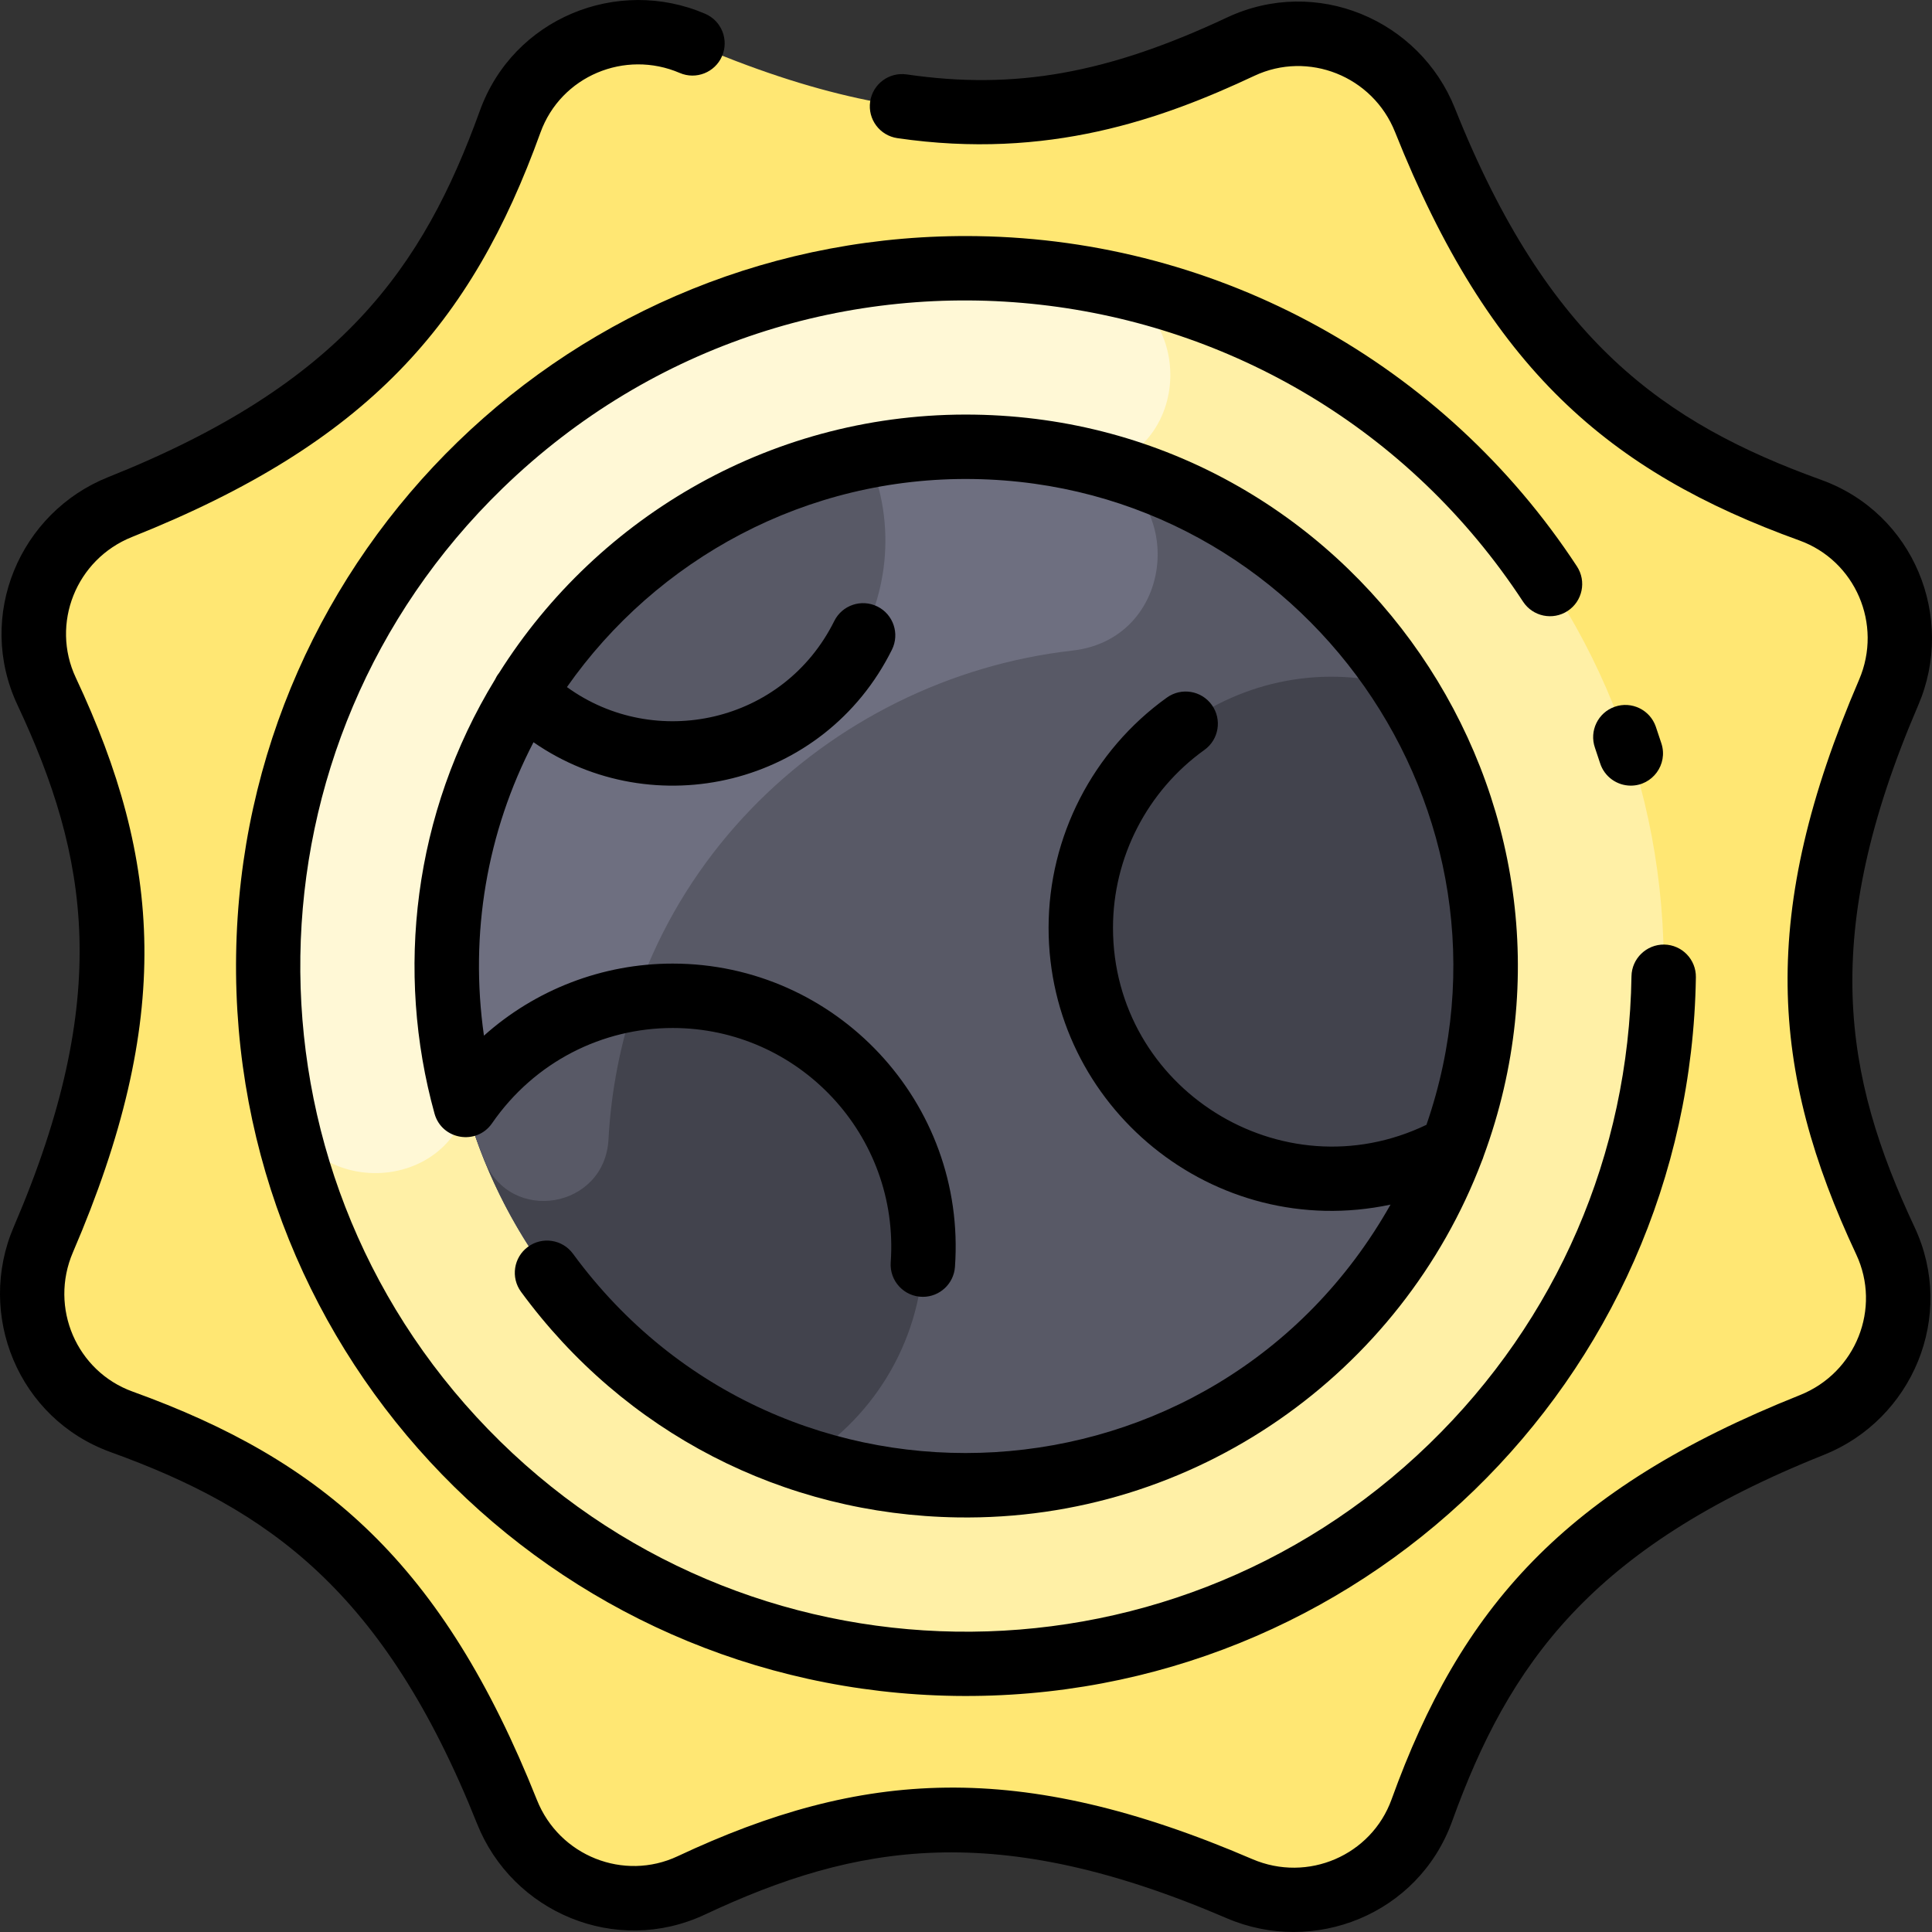 <svg id="Layer_1" enable-background="new 0 0 479.974 479.974" height="512" viewBox="0 0 479.974 479.974" width="512" xmlns="http://www.w3.org/2000/svg"><rect x="0" y="0" width="479.974" height="479.974" fill="#333333" stroke="none"/><path d="m469.207 172.042c7.69-17.9-1.13-38.68-19.46-45.3-40.77-14.72-71.45-35.99-95.73-96.88-7.21-18.09-28.15-26.55-45.78-18.27-39.24 18.42-75.98 25.07-136.2-.82-17.9-7.69-38.68 1.13-45.3 19.46-14.72 40.77-35.99 71.45-96.88 95.73-18.09 7.21-26.55 28.15-18.27 45.78 18.42 39.24 25.07 75.98-.82 136.2-7.69 17.9 1.13 38.68 19.46 45.3 40.77 14.72 71.45 35.99 95.73 96.88 7.21 18.09 28.15 26.55 45.78 18.27 39.24-18.42 75.98-25.07 136.2.82 17.9 7.69 38.68-1.13 45.3-19.46 14.72-40.77 35.99-71.45 96.88-95.73 18.09-7.21 26.55-28.15 18.27-45.78-18.42-39.24-25.07-75.98.82-136.2z" fill="#ffe773"/><path d="m242.657 66.662c95.72 1.48 172.13 80.27 170.66 176-1.48 95.72-80.27 172.13-176 170.66-95.72-1.48-172.13-80.27-170.66-176 1.48-95.72 80.27-172.13 176-170.66z" fill="#fff0a6"/><path d="m269.992 116.816c-78.008 9.968-143.299 75.782-153.042 153.812-3.389 27.138-42.444 27.975-47.42 1.083-21.977-118.776 81.39-223.897 201.349-202.321 26.974 4.851 26.299 43.953-.887 47.426z" fill="#fff8d6"/><path d="m215.547 113.302c-58.751 11.279-103.587 62.479-104.54 124.71-1.124 71.065 55.639 129.885 127 130.96 71.707 1.113 129.887-56.243 130.96-127 1.253-81.958-73.206-144.075-153.42-128.67z" fill="#585966"/><path d="m348.887 170.822c22.267 34.977 25.69 77.589 11.986 114.28-40.835 22.503-92.366-6.693-92.366-54.62 0-41.797 40.409-71.749 80.38-59.66z" fill="#42434d"/><path d="m269.026 114.419c26.19 5.983 24.109 44.192-2.587 47.206-60.635 6.844-114.363 56.591-115.432 126.387-.297 18.807 3.451 37.503 11.35 55.01-53.85-40.653-66.724-114.915-32.13-170.85 31.62-51.046 88.363-69.274 138.799-57.753z" fill="#6e6f80"/><path d="m229.427 309.712c0 22.35-11.77 41.95-29.44 52.95h-.01c-40.95-13.34-72.79-46.58-84.32-88.14 11.23-16.39 30.08-27.14 51.45-27.14 34.41 0 62.32 27.91 62.32 62.33z" fill="#42434d"/><path d="m120.33 288.28c-1.807-4.469-3.37-9.06-4.673-13.758 9.6-14.01 24.76-23.89 42.31-26.47-3.837 11.165-6.15 22.971-6.796 35.008-.925 17.221-24.377 21.21-30.841 5.22z" fill="#585966"/><path d="m215.547 113.302c15.075 34.603-10.256 73.87-48.44 73.87-14.48 0-27.906-5.991-36.88-15 18.67-30.14 49.38-51.97 85.32-58.87z" fill="#585966"/><g><path d="m405.141 195.178c5.413 0 9.272-5.278 7.622-10.438-.454-1.417-.924-2.828-1.411-4.23-1.45-4.174-6.01-6.382-10.182-4.933-4.174 1.45-6.382 6.008-4.933 10.182.443 1.278.872 2.563 1.285 3.854 1.088 3.398 4.232 5.565 7.619 5.565z"/><path d="m389.457 151.782c3.695-2.422 4.728-7.381 2.306-11.076-33.062-50.444-88.757-81.114-148.985-82.041-100.195-1.56-182.576 78.308-184.118 178.537-1.543 100.212 78.308 182.575 178.537 184.117 100.223 1.533 182.575-78.307 184.117-178.537.068-4.418-3.458-8.054-7.876-8.122-4.384-.053-8.054 3.458-8.122 7.876-.68 44.161-18.516 85.414-50.223 116.16-65.596 63.608-170.185 62.015-233.81-3.598-63.616-65.605-62.015-170.185 3.598-233.81 74.91-72.64 196.8-58.322 253.5 28.188 2.421 3.696 7.38 4.728 11.076 2.306z"/><path d="m142.347 311.47c-2.612-3.562-7.619-4.333-11.182-1.72-3.563 2.612-4.333 7.619-1.721 11.182 25.628 34.951 65.151 55.378 108.434 56.044 59.042.928 110.356-35.955 130.287-88.603.164-.366.305-.74.413-1.125 32.597-88.457-32.423-182.791-126.484-184.238-49.527-.76-93.437 25.022-118.11 64.176-.411.513-.742 1.066-1.008 1.642-20.316 33.267-24.822 72.499-15.015 107.867 1.828 6.486 10.439 7.922 14.273 2.376 10.611-15.367 27.495-23.684 44.867-23.684 31.336 0 56.42 26.623 54.184 58.225-.327 4.616 3.325 8.565 7.988 8.565 4.161 0 7.673-3.221 7.972-7.436 2.898-40.837-29.542-75.354-70.144-75.354-17.487 0-34.115 6.499-46.871 17.902-3.619-25.298.744-50.631 12.308-72.894 29.79 20.653 72.186 10.928 89.049-22.991 1.967-3.957.354-8.758-3.602-10.725-3.958-1.966-8.758-.354-10.725 3.603-12.659 25.463-44.594 32.235-66.414 16.408 22.272-31.764 59.377-52.331 101.002-51.682 82.141 1.264 139.366 82.787 112.53 160.431-35.982 17.309-77.872-9.013-77.872-48.952 0-17.472 8.491-33.99 22.714-44.185 3.591-2.574 4.416-7.572 1.841-11.163-2.573-3.591-7.572-4.416-11.163-1.841-18.405 13.192-29.393 34.572-29.393 57.189 0 44.459 41.038 78.092 84.949 68.778-43.349 76.842-151.13 83.087-203.107 12.205z"/><path d="m476.553 175.201c9.355-21.76-1.058-47.666-24.085-55.98-39.097-14.117-67.96-34.484-91.017-92.319-8.77-21.999-34.452-32.959-56.615-22.554-29.731 13.956-52.791 18.052-79.587 14.14-4.372-.636-8.434 2.388-9.072 6.76-.639 4.372 2.388 8.434 6.76 9.072 37.442 5.469 65.848-4.761 88.698-15.488 13.344-6.266 29.386.029 34.954 13.995 23.391 58.677 52.979 84.305 100.446 101.443 13.866 5.007 20.758 20.799 14.82 34.612-24.948 58.027-22.154 97.068-.705 142.757 6.267 13.35-.031 29.386-13.995 34.954-58.677 23.391-84.305 52.979-101.443 100.446-5.007 13.866-20.8 20.759-34.612 14.82-58.027-24.948-97.07-22.153-142.757-.705-13.347 6.264-29.386-.029-34.954-13.995-23.391-58.677-52.979-84.305-100.446-101.443-13.866-5.007-20.759-20.799-14.82-34.612 24.948-58.027 22.154-97.068.705-142.757-6.267-13.35.031-29.386 13.995-34.954 58.675-23.393 84.303-52.981 101.441-100.447 5.076-14.059 20.991-20.675 34.612-14.82 4.06 1.747 8.764-.131 10.509-4.19s-.131-8.764-4.19-10.509c-21.759-9.354-47.666 1.056-55.98 24.085-14.117 39.097-34.484 67.96-92.319 91.017-22.001 8.771-32.958 34.453-22.553 56.615 17.664 37.628 23.671 72.439-.921 129.639-9.355 21.76 1.058 47.666 24.085 55.98 39.097 14.117 67.96 34.484 91.017 92.319 8.771 22.001 34.453 32.958 56.615 22.554 37.628-17.664 72.439-23.671 129.639.921 21.574 9.275 47.604-.884 55.98-24.085 14.117-39.097 34.484-67.96 92.319-91.017 22.001-8.771 32.958-34.453 22.554-56.615-17.663-37.628-23.671-72.44.922-129.639z"/></g></svg>